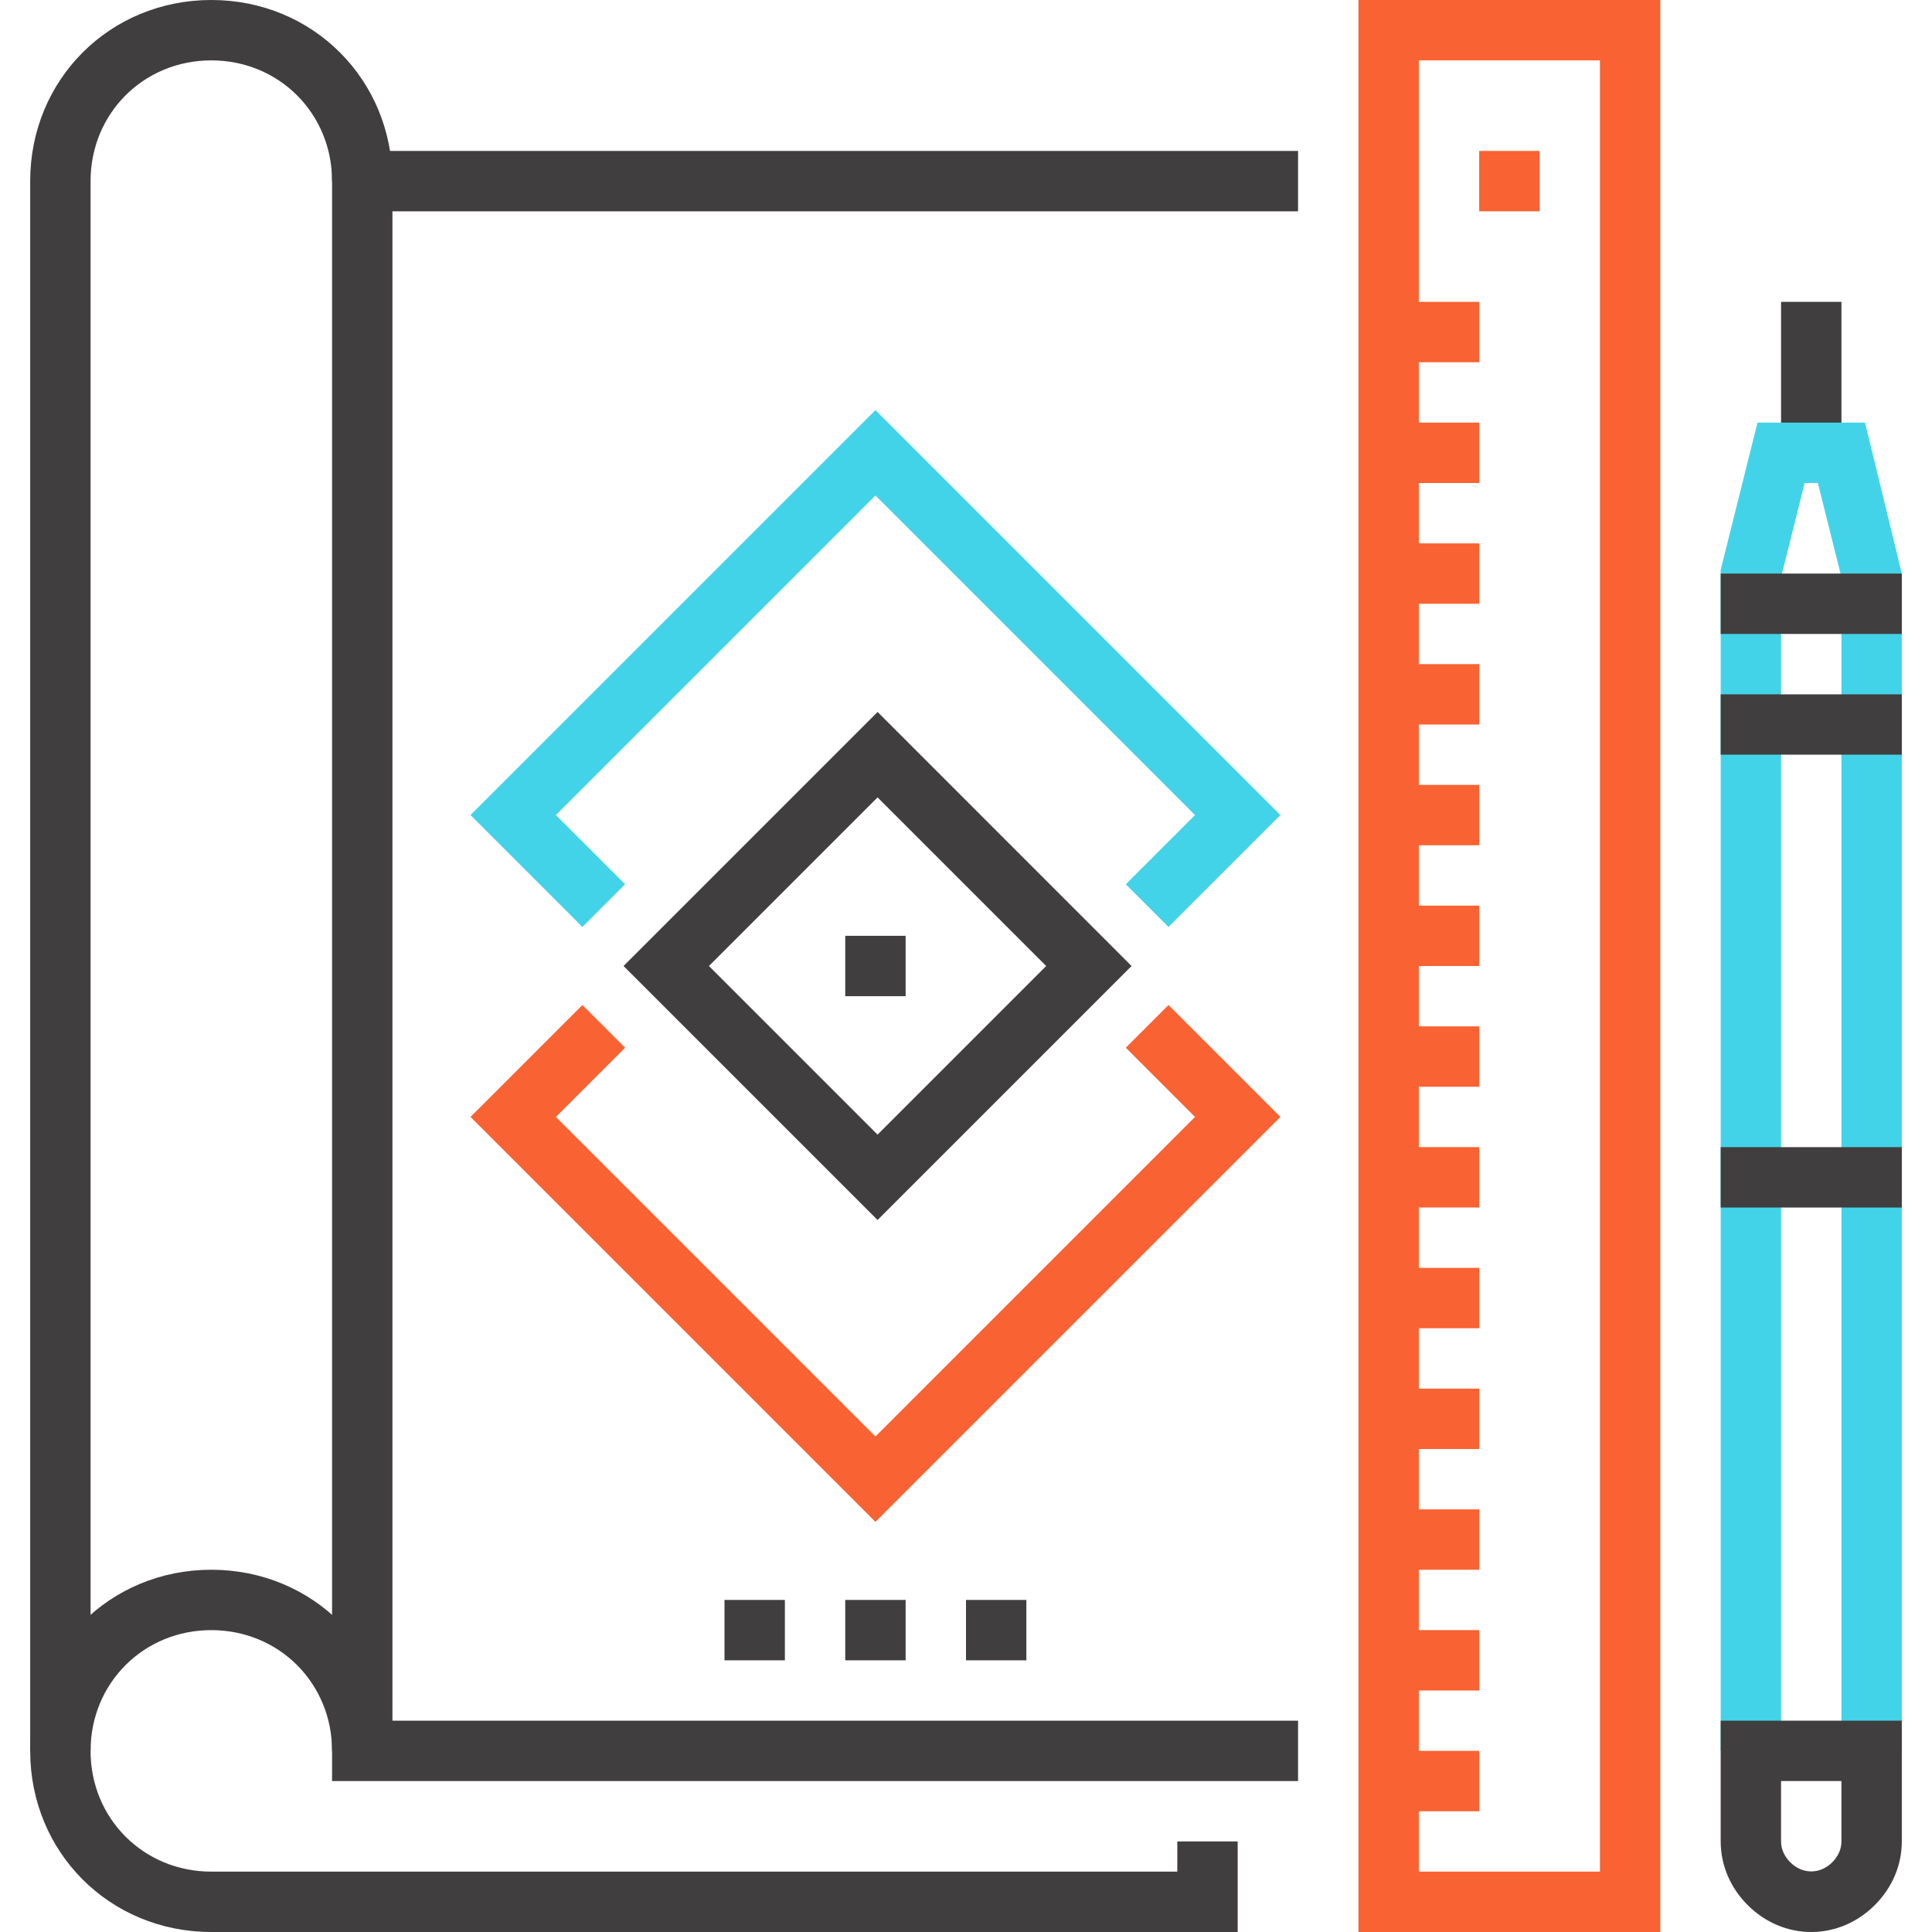 <svg xmlns="http://www.w3.org/2000/svg" viewBox="0 0 512 512">
    <path fill="#403e3e" d="M344 472H88V40h256v16H104v400h240z"/>
    <path fill="#403e3e" d="M328 512H56c-26.912 0-48-21.088-48-48s21.088-48 48-48 48 21.088 48 48H88c0-17.944-14.056-32-32-32s-32 14.056-32 32 14.056 32 32 32h256v-8h16v24z"/>
    <path fill="#403e3e" d="M24 464H8V48C8 21.088 29.088 0 56 0s48 21.088 48 48H88c0-17.944-14.056-32-32-32S24 30.056 24 48v416zM472 80h16v40h-16z"/>
    <path fill="#43d3e8" d="M504 464h-16V152.984L481.752 128h-3.504L472 152.984V464h-16V151.016L465.752 112h28.496L504 152z"/>
    <path fill="#403e3e" d="M456 304h48v16h-48zM480 512c-6.256 0-12.24-2.528-16.848-7.136C458.528 500.24 456 494.256 456 488v-32h48v32c0 6.256-2.528 12.24-7.136 16.848C492.24 509.472 486.256 512 480 512zm-8-40v16c0 2.016.848 3.936 2.464 5.552 3.2 3.184 7.856 3.2 11.096-.016 1.592-1.6 2.44-3.52 2.44-5.536v-16h-16zM456 152h48v16h-48zM456 184h48v16h-48z"/>
    <path fill="#f96232" d="M440 512h-80V0h80v512zm-64-16h48V16h-48v480z"/>
    <path fill="#f96232" d="M392 40h16v16h-16zM368 80h24v16h-24zM368 112h24v16h-24zM368 144h24v16h-24zM368 176h24v16h-24zM368 208h24v16h-24zM368 240h24v16h-24zM368 272h24v16h-24zM368 304h24v16h-24zM368 336h24v16h-24zM368 368h24v16h-24zM368 400h24v16h-24zM368 432h24v16h-24zM368 464h24v16h-24z"/>
    <g>
        <path fill="#403e3e" d="M224 248h16v16h-16z"/>
        <path fill="#403e3e" d="M232.56 323.312L165.248 256l67.32-67.32L299.872 256l-67.312 67.312zM187.872 256l44.688 44.688L277.248 256l-44.688-44.688L187.872 256z"/>
    </g>
    <path fill="#43d3e8" d="M309.656 245.656l-11.312-11.312L316.688 216 232 131.312 147.312 216l18.344 18.344-11.312 11.312L124.688 216 232 108.688 339.312 216z"/>
    <path fill="#f96232" d="M232 403.312L124.688 296l29.656-29.656 11.312 11.312L147.312 296 232 380.688 316.688 296l-18.344-18.344 11.312-11.312L339.312 296z"/>
    <g>
        <path fill="#403e3e" d="M192 424h16v16h-16zM224 424h16v16h-16zM256 424h16v16h-16z"/>
    </g>
</svg>
